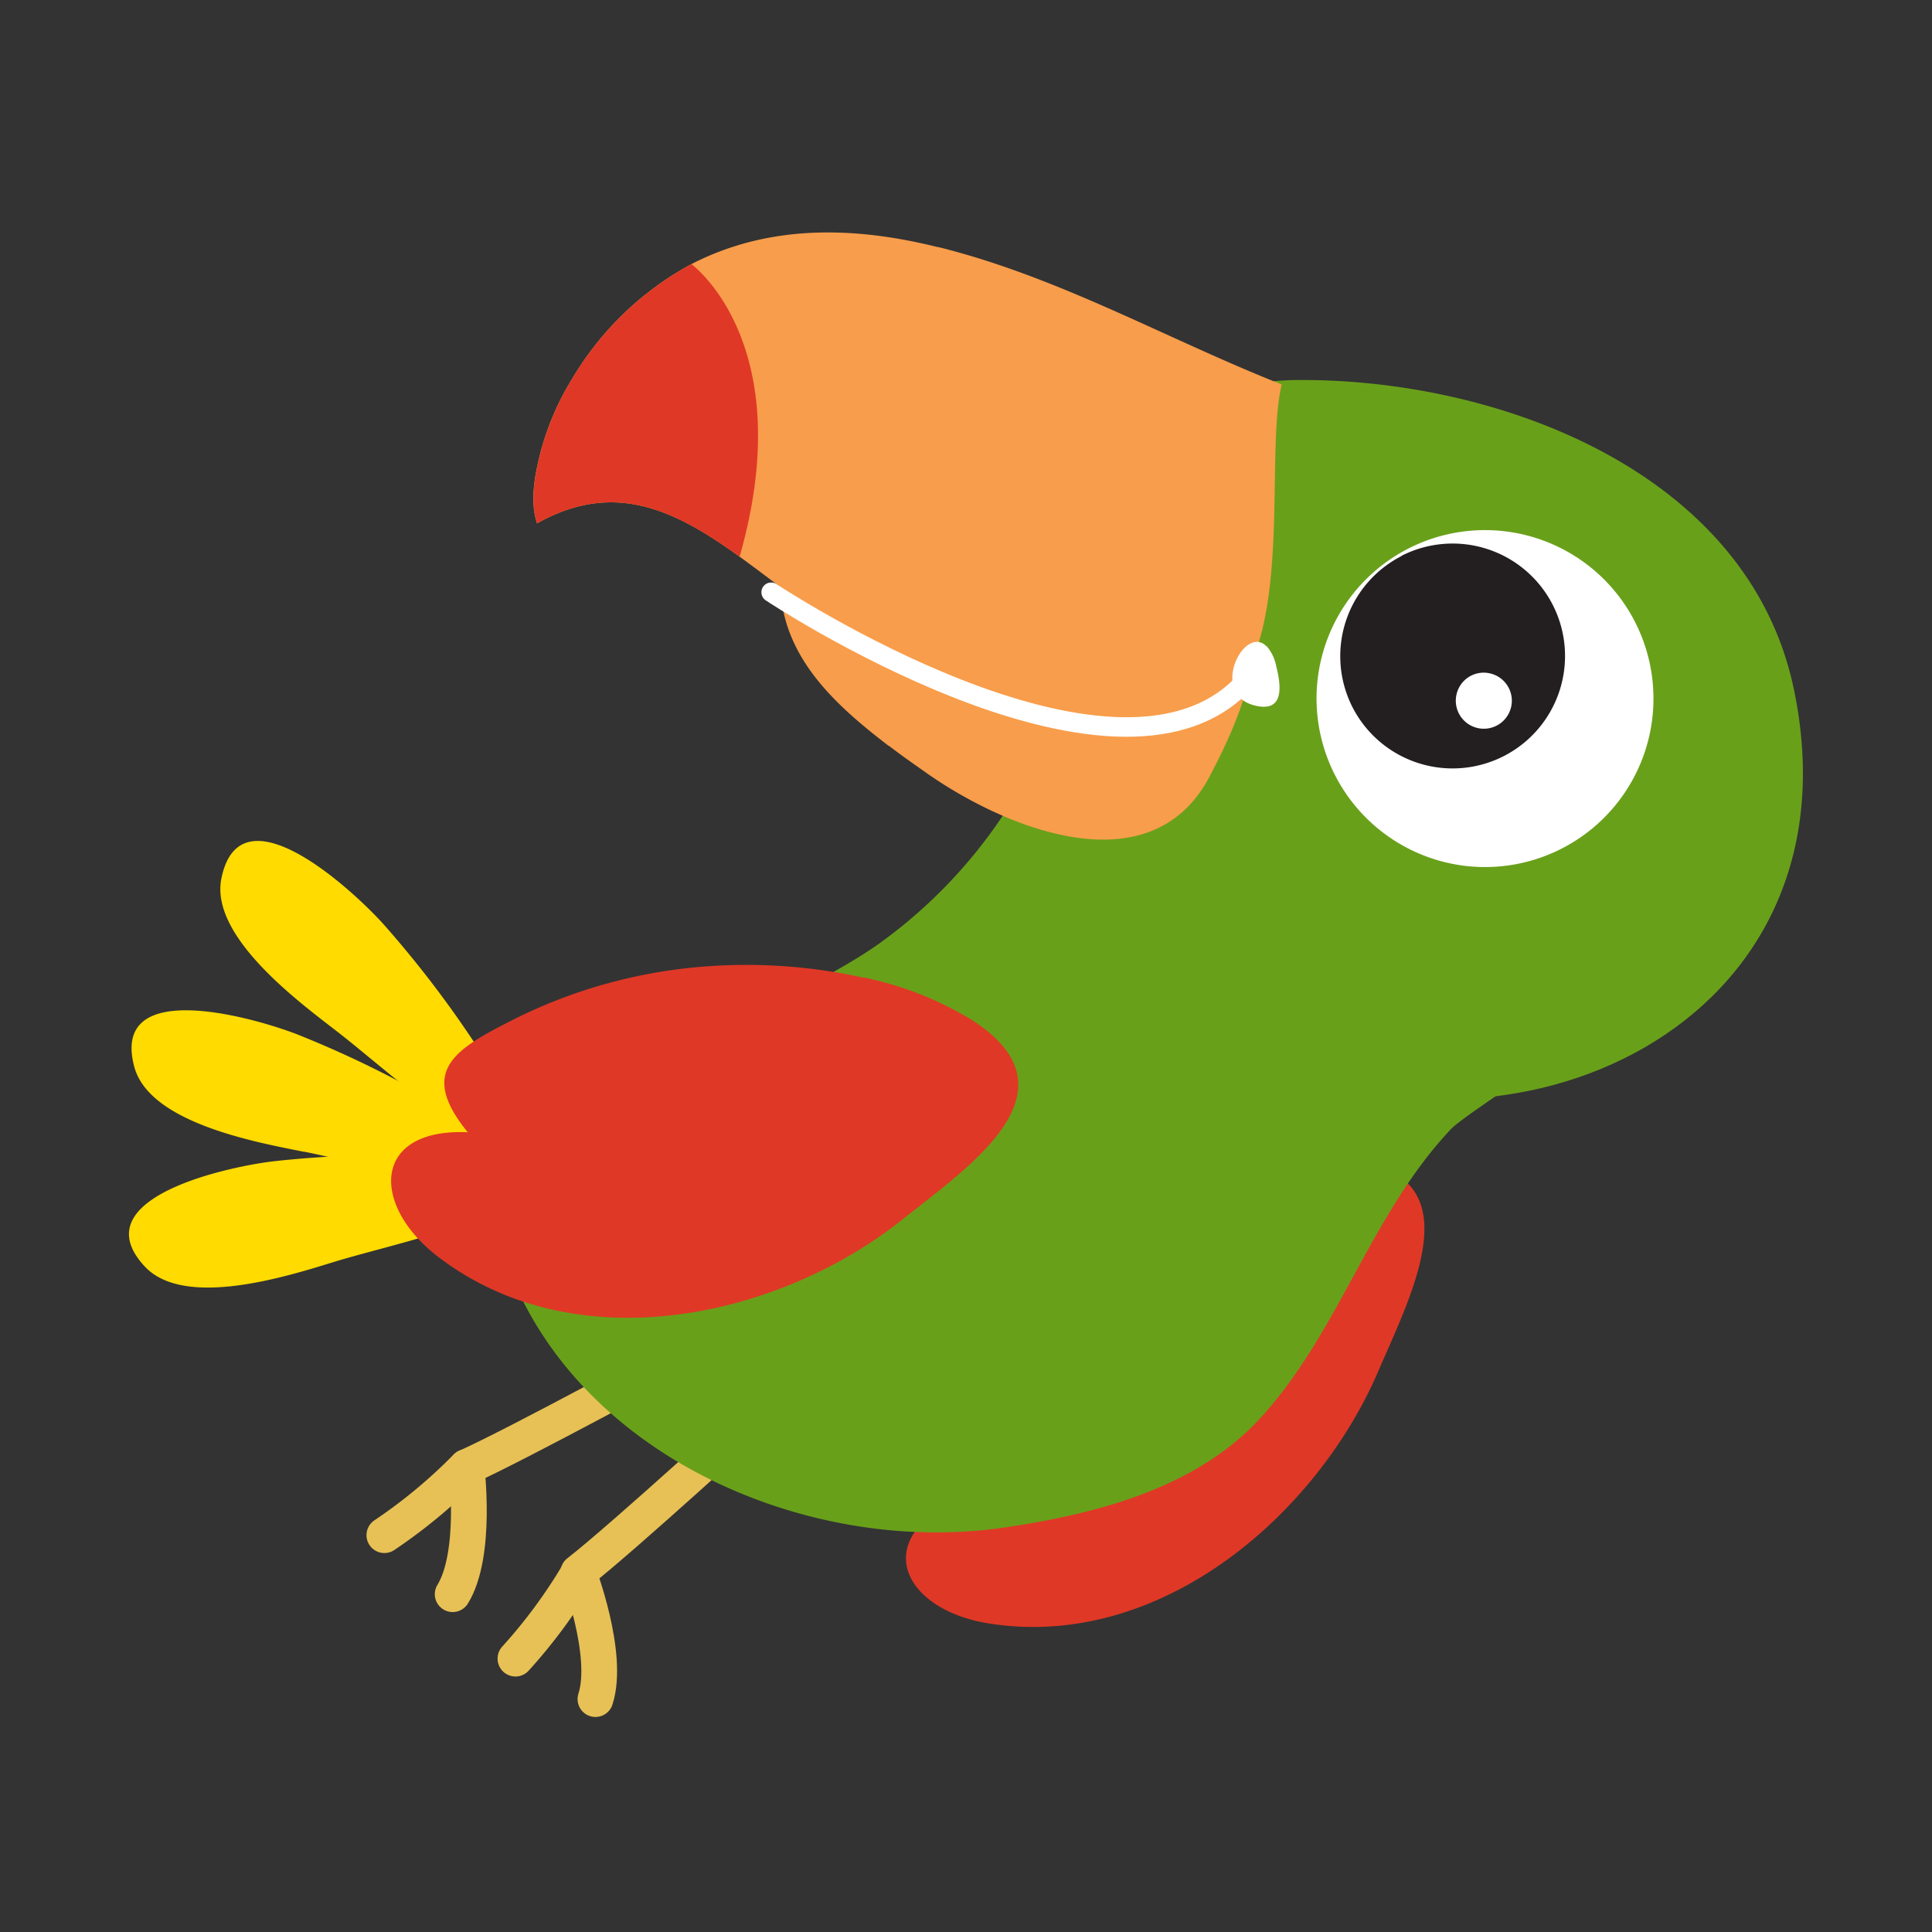 <svg id="Layer_1" data-name="Layer 1" xmlns="http://www.w3.org/2000/svg" width="7.06cm" height="7.06cm" viewBox="0 0 200 200"><rect x="0" y="0" width="200" height="200" fill="#333333" stroke="none"/><defs><style>.cls-1{fill:#e03826;}.cls-2,.cls-8{fill:none;stroke-linecap:round;stroke-linejoin:round;}.cls-2{stroke:#e7c155;stroke-width:3.7px;}.cls-3{fill:#ffdb00;}.cls-4{fill:#69a01a;}.cls-5{fill:#fff;}.cls-6{fill:#231f20;}.cls-7{fill:#f89d4b;}.cls-8{stroke:#fff;stroke-width:2.02px;}</style></defs><title>parrot1-1</title><path class="cls-1" d="M127.33,121.63a35.16,35.16,0,0,1,11.94-1.47c13.53,1,7,13.45,3.48,21.62-6.37,15-22.63,29.13-40.44,26.27-8.63-1.38-12.29-8.43-3.38-12.78-7.68-3.16-5.22-7-1.27-12.72a53.2,53.2,0,0,1,15.27-14.5,56.12,56.12,0,0,1,14.41-6.43"/><path class="cls-2" d="M70.74,140.15s-17.2,9.37-22.45,11.72c0,0,1.13,9-1.43,13.16"/><path class="cls-2" d="M48.29,151.86a54.25,54.25,0,0,1-8.5,7.06"/><path class="cls-2" d="M78.87,146s-14.44,13.23-19,16.77c0,0,3.26,8.5,1.77,13.12"/><path class="cls-2" d="M59.91,162.81a54.17,54.17,0,0,1-6.55,8.89"/><path class="cls-3" d="M34.7,106.63C40.39,111,48.54,119,56,119.91A110.53,110.53,0,0,0,39.67,95.64c-3-3.33-14.79-14.37-16.75-4.71-1.21,5.91,7.78,12.61,11.78,15.7"/><path class="cls-3" d="M31.47,119.22c7.06,1.4,17.88,4.86,25,2.37A110.51,110.51,0,0,0,31,107.17c-4.13-1.66-19.65-6.28-17.1,3.26,1.56,5.82,12.6,7.81,17.55,8.8"/><path class="cls-3" d="M34.62,130.62c6.87-2.09,18.07-4.12,23.19-9.67a110.46,110.46,0,0,0-29.26-.76c-4.42.47-20.29,3.71-13.56,10.92,4.12,4.41,14.8,1,19.63-.49"/><path class="cls-4" d="M133.6,70.19c1.38.59,2.73,1.22,4,1.91,5.62,3,11.16,8.65,15.08,13.65,4.72,6,9.63,11.6,12,19,.77,2.35-12.68,10.22-14.51,12.17-8.34,8.85-11.59,21.11-19.81,30-6.66,7.19-16.93,9.8-26.32,11.2-22.26,3.3-48.69-9.45-53.12-32.93-3.29-17.42,20.22-15.56,29.72-21.35,3.42-2.1,7.06-3.82,10.34-6.14a51.54,51.54,0,0,0,13.4-14.14c3.46-5.56,5.14-12.79,10.76-16.72,4.53-3.18,7.51-.68,12.32,1,2,.71,4.06,1.47,6.06,2.33"/><path class="cls-1" d="M89.44,101.19a35.22,35.22,0,0,1,11.19,4.41c11.41,7.34-.31,15.14-7.25,20.67-12.78,10.18-33.78,14.8-48.08,3.79-6.93-5.33-6.78-13.28,3.12-12.85-5.24-6.44-1.25-8.64,4.95-11.78A53.17,53.17,0,0,1,73.7,100a56.2,56.2,0,0,1,15.74,1.22"/><path class="cls-4" d="M109.43,65.9C107.81,73.76,108.7,81,111,88.66c2.7,8.9,9.6,16.13,17.8,20.27,27.43,13.85,64.19-2.68,56.9-37.59-4.71-22.56-30.75-32.22-51.6-32-15,.19-21.81,12.56-24.69,26.51"/><path class="cls-5" d="M136.4,70.33a17.44,17.44,0,1,1,15.31,19.31A17.46,17.46,0,0,1,136.4,70.33"/><path class="cls-6" d="M145.08,57.54A11.64,11.64,0,1,1,140,73.19a11.64,11.64,0,0,1,5.11-15.64"/><path class="cls-5" d="M154.29,69.72a2.9,2.9,0,1,1-3.5,2.12,2.88,2.88,0,0,1,3.5-2.12"/><path class="cls-7" d="M92,77.19c1.39,1.07,2.74,2,3.87,2.8,8.07,5.69,23.17,12,29.31.46,2-3.78,5.69-11.36,3.88-15,.28.58-16.4-2.1-17.47-1.94-7.35,1.08-12.49,4.6-20.23.75A26.69,26.69,0,0,1,86,60.66a15.64,15.64,0,0,1-2.7-3c-2.14-2.93-2.61,2.4-2.46,4,.7,6.94,6,11.59,11.15,15.55"/><path class="cls-7" d="M97.12,25.59C89.05,23.58,80,23,71.57,27.34A32.14,32.14,0,0,0,59.2,39.26a28.09,28.09,0,0,0-3.26,7.62c-.6,2.37-1.1,5-.35,7.3,10-5.62,17.32.72,25.53,6.84a84,84,0,0,0,22.22,11.45c6.48,2.25,13.06,3.87,19.92,2,11.73-3.16,7.38-26.12,9.42-34.67-12-4.75-23-11.11-35.57-14.23"/><path class="cls-1" d="M75.07,56.58c-6-4.11-12-6.62-19.47-2.4-.75-2.27-.25-4.93.35-7.3a28.17,28.17,0,0,1,3.26-7.62A32.21,32.21,0,0,1,71.57,27.34s11.28,8.18,5,30.27Z"/><path class="cls-5" d="M131.12,66.89a4.45,4.45,0,0,1,1,2.1c.53,2.1.84,4.9-2.39,4-4.53-1.31-.88-8.42,1.39-6.07"/><path class="cls-8" d="M79.83,61.31s35.41,23.53,48.85,9.47"/></svg>